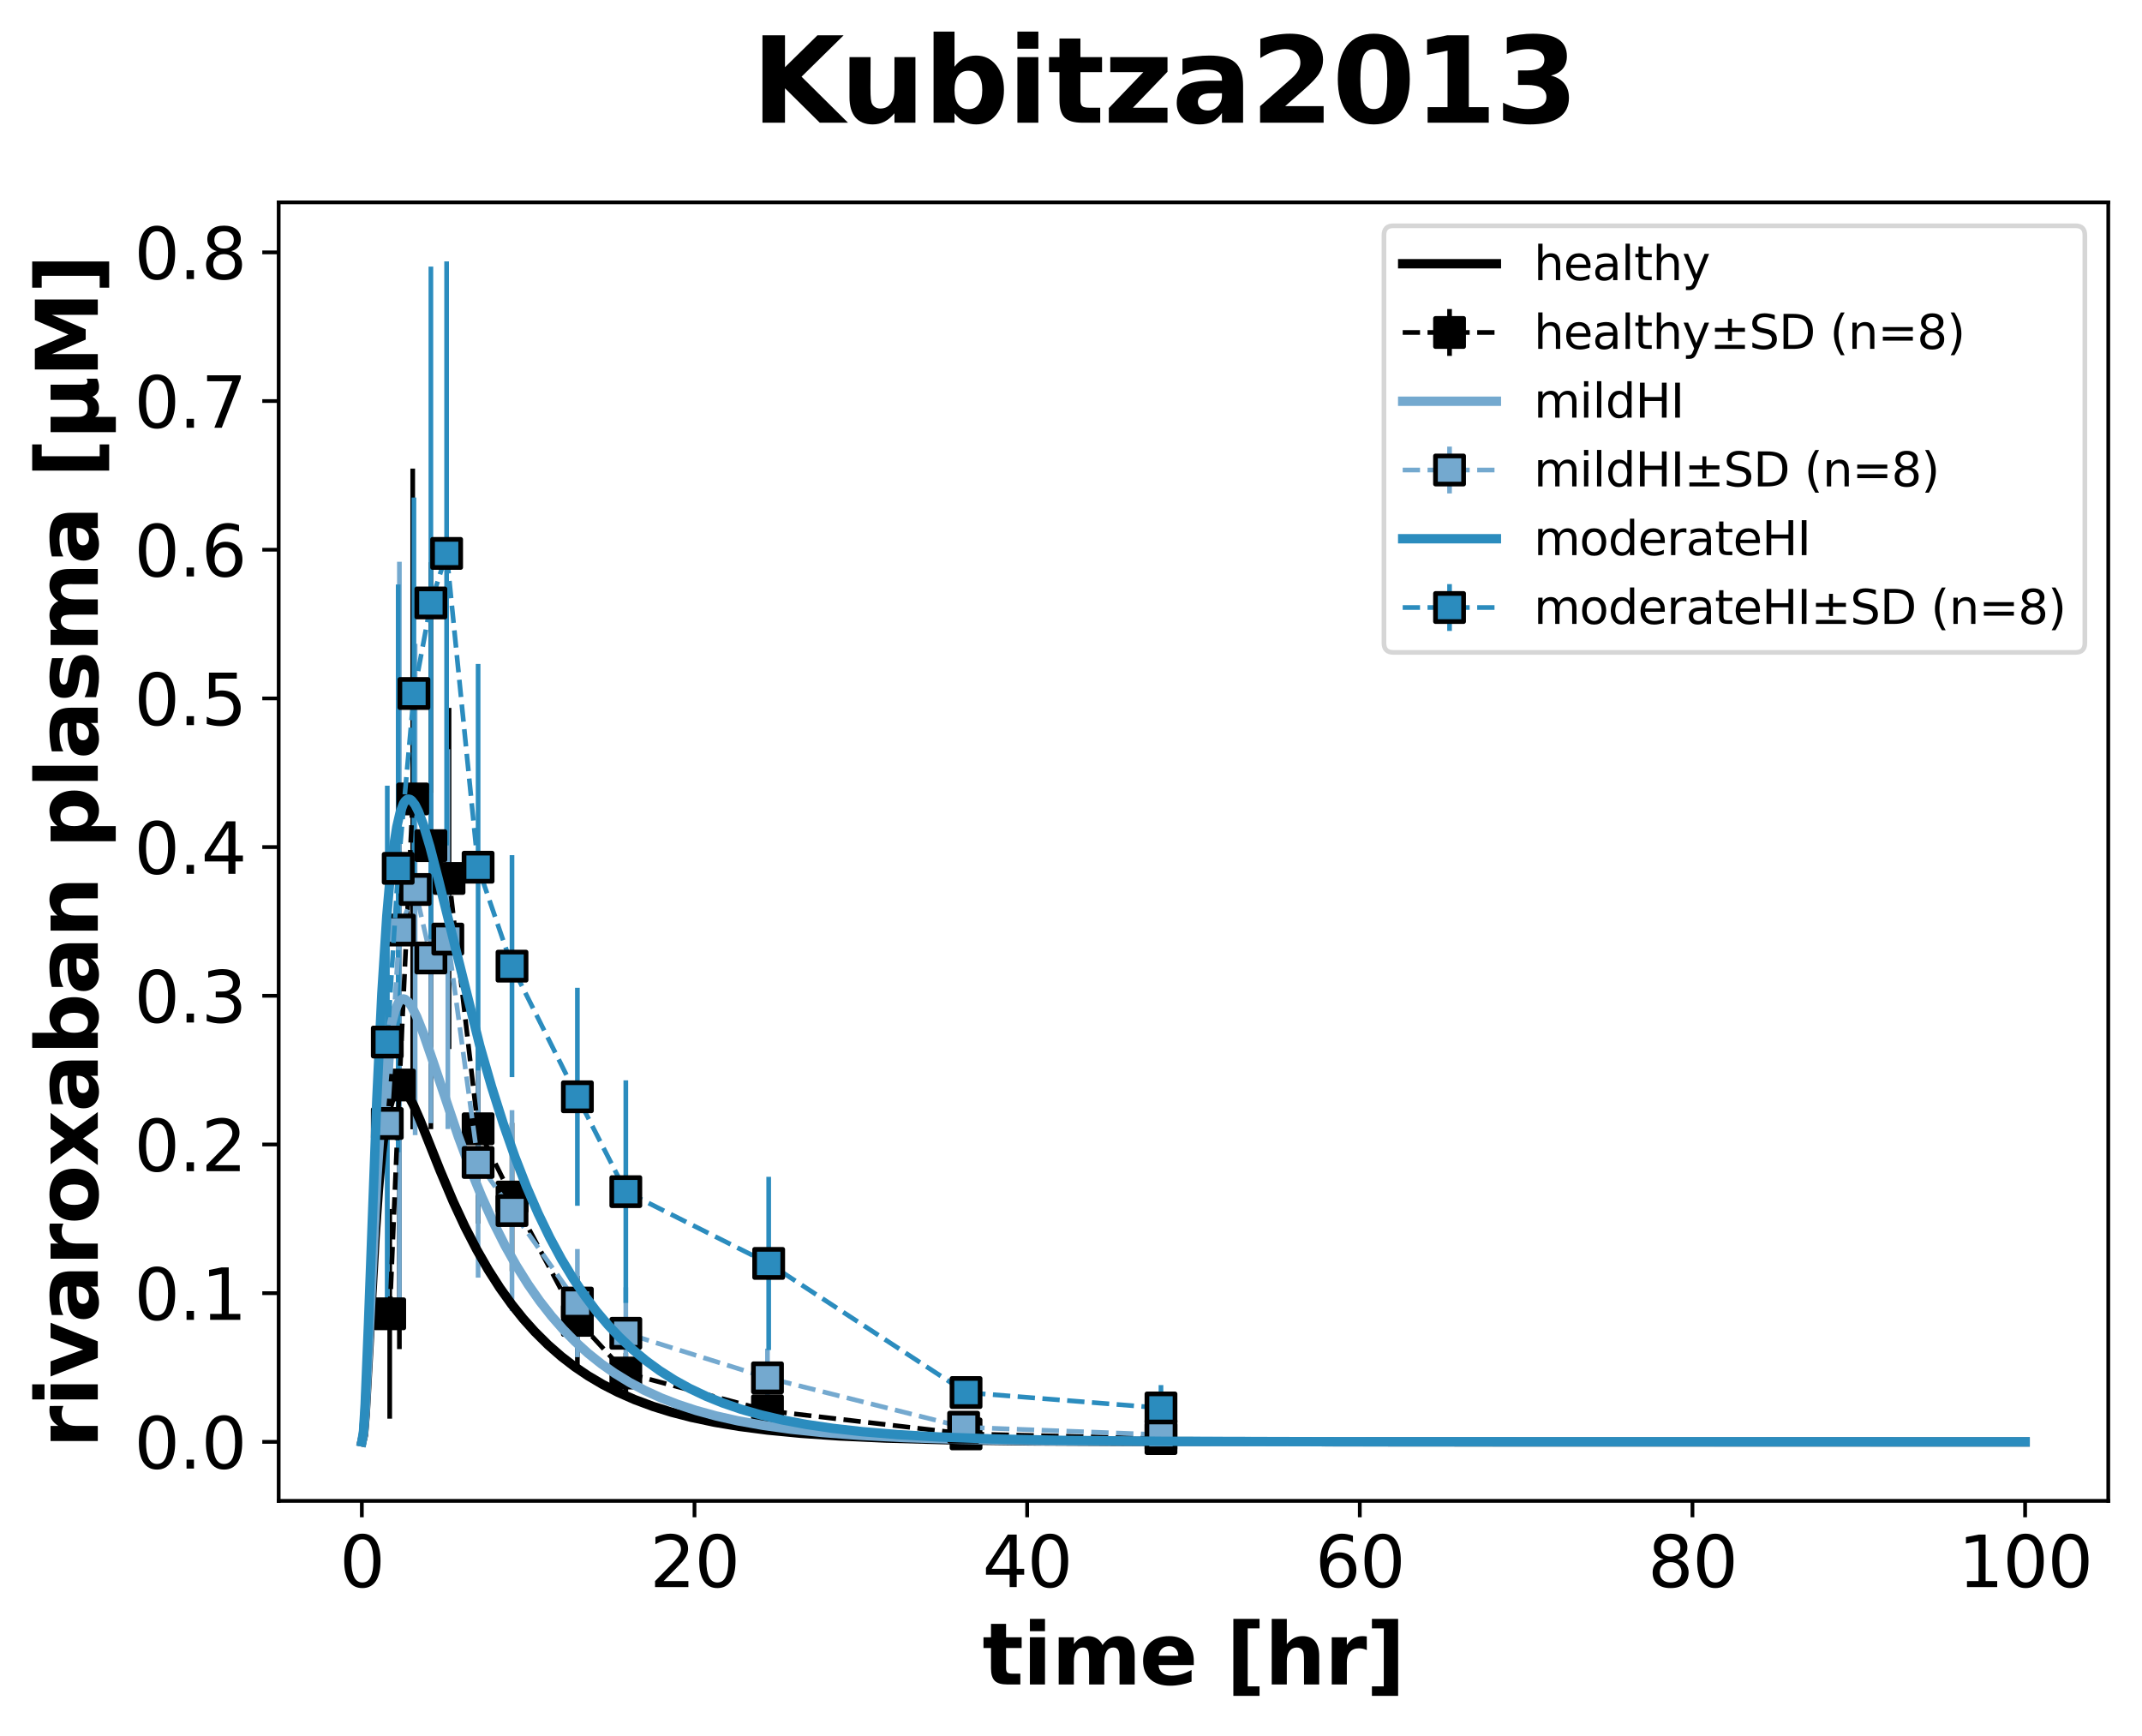 <?xml version="1.0" encoding="utf-8" standalone="no"?>
<!DOCTYPE svg PUBLIC "-//W3C//DTD SVG 1.1//EN"
  "http://www.w3.org/Graphics/SVG/1.1/DTD/svg11.dtd">
<svg xmlns:xlink="http://www.w3.org/1999/xlink" width="457.295pt" height="370.538pt" viewBox="0 0 457.295 370.538" xmlns="http://www.w3.org/2000/svg" version="1.1">
 <defs>
  <style type="text/css">*{stroke-linejoin: round; stroke-linecap: butt}</style>
 </defs>
 <g id="figure_1">
  <g id="patch_1">
   <path d="M 0 370.538 
L 457.295 370.538 
L 457.295 0 
L 0 0 
z
" style="fill: #ffffff"/>
  </g>
  <g id="axes_1">
   <g id="patch_2">
    <path d="M 59.495 320.4 
L 450.095 320.4 
L 450.095 43.2 
L 59.495 43.2 
z
" style="fill: #ffffff"/>
   </g>
   <g id="matplotlib.axis_1">
    <g id="xtick_1">
     <g id="line2d_1">
      <defs>
       <path id="mbc9e85d1c6" d="M 0 0 
L 0 3.5 
" style="stroke: #000000; stroke-width: 0.8"/>
      </defs>
      <g>
       <use xlink:href="#mbc9e85d1c6" x="77.25" y="320.4" style="stroke: #000000; stroke-width: 0.8"/>
      </g>
     </g>
     <g id="text_1">
      <!-- 0 -->
      <g transform="translate(72.478 338.798) scale(0.15 -0.15)">
       <defs>
        <path id="DejaVuSans-30" d="M 2034 4250 
Q 1547 4250 1301 3770 
Q 1056 3291 1056 2328 
Q 1056 1369 1301 889 
Q 1547 409 2034 409 
Q 2525 409 2770 889 
Q 3016 1369 3016 2328 
Q 3016 3291 2770 3770 
Q 2525 4250 2034 4250 
z
M 2034 4750 
Q 2819 4750 3233 4129 
Q 3647 3509 3647 2328 
Q 3647 1150 3233 529 
Q 2819 -91 2034 -91 
Q 1250 -91 836 529 
Q 422 1150 422 2328 
Q 422 3509 836 4129 
Q 1250 4750 2034 4750 
z
" transform="scale(0.016)"/>
       </defs>
       <use xlink:href="#DejaVuSans-30"/>
      </g>
     </g>
    </g>
    <g id="xtick_2">
     <g id="line2d_2">
      <g>
       <use xlink:href="#mbc9e85d1c6" x="148.268" y="320.4" style="stroke: #000000; stroke-width: 0.8"/>
      </g>
     </g>
     <g id="text_2">
      <!-- 20 -->
      <g transform="translate(138.724 338.798) scale(0.15 -0.15)">
       <defs>
        <path id="DejaVuSans-32" d="M 1228 531 
L 3431 531 
L 3431 0 
L 469 0 
L 469 531 
Q 828 903 1448 1529 
Q 2069 2156 2228 2338 
Q 2531 2678 2651 2914 
Q 2772 3150 2772 3378 
Q 2772 3750 2511 3984 
Q 2250 4219 1831 4219 
Q 1534 4219 1204 4116 
Q 875 4013 500 3803 
L 500 4441 
Q 881 4594 1212 4672 
Q 1544 4750 1819 4750 
Q 2544 4750 2975 4387 
Q 3406 4025 3406 3419 
Q 3406 3131 3298 2873 
Q 3191 2616 2906 2266 
Q 2828 2175 2409 1742 
Q 1991 1309 1228 531 
z
" transform="scale(0.016)"/>
       </defs>
       <use xlink:href="#DejaVuSans-32"/>
       <use xlink:href="#DejaVuSans-30" x="63.623"/>
      </g>
     </g>
    </g>
    <g id="xtick_3">
     <g id="line2d_3">
      <g>
       <use xlink:href="#mbc9e85d1c6" x="219.286" y="320.4" style="stroke: #000000; stroke-width: 0.8"/>
      </g>
     </g>
     <g id="text_3">
      <!-- 40 -->
      <g transform="translate(209.742 338.798) scale(0.15 -0.15)">
       <defs>
        <path id="DejaVuSans-34" d="M 2419 4116 
L 825 1625 
L 2419 1625 
L 2419 4116 
z
M 2253 4666 
L 3047 4666 
L 3047 1625 
L 3713 1625 
L 3713 1100 
L 3047 1100 
L 3047 0 
L 2419 0 
L 2419 1100 
L 313 1100 
L 313 1709 
L 2253 4666 
z
" transform="scale(0.016)"/>
       </defs>
       <use xlink:href="#DejaVuSans-34"/>
       <use xlink:href="#DejaVuSans-30" x="63.623"/>
      </g>
     </g>
    </g>
    <g id="xtick_4">
     <g id="line2d_4">
      <g>
       <use xlink:href="#mbc9e85d1c6" x="290.304" y="320.4" style="stroke: #000000; stroke-width: 0.8"/>
      </g>
     </g>
     <g id="text_4">
      <!-- 60 -->
      <g transform="translate(280.76 338.798) scale(0.15 -0.15)">
       <defs>
        <path id="DejaVuSans-36" d="M 2113 2584 
Q 1688 2584 1439 2293 
Q 1191 2003 1191 1497 
Q 1191 994 1439 701 
Q 1688 409 2113 409 
Q 2538 409 2786 701 
Q 3034 994 3034 1497 
Q 3034 2003 2786 2293 
Q 2538 2584 2113 2584 
z
M 3366 4563 
L 3366 3988 
Q 3128 4100 2886 4159 
Q 2644 4219 2406 4219 
Q 1781 4219 1451 3797 
Q 1122 3375 1075 2522 
Q 1259 2794 1537 2939 
Q 1816 3084 2150 3084 
Q 2853 3084 3261 2657 
Q 3669 2231 3669 1497 
Q 3669 778 3244 343 
Q 2819 -91 2113 -91 
Q 1303 -91 875 529 
Q 447 1150 447 2328 
Q 447 3434 972 4092 
Q 1497 4750 2381 4750 
Q 2619 4750 2861 4703 
Q 3103 4656 3366 4563 
z
" transform="scale(0.016)"/>
       </defs>
       <use xlink:href="#DejaVuSans-36"/>
       <use xlink:href="#DejaVuSans-30" x="63.623"/>
      </g>
     </g>
    </g>
    <g id="xtick_5">
     <g id="line2d_5">
      <g>
       <use xlink:href="#mbc9e85d1c6" x="361.322" y="320.4" style="stroke: #000000; stroke-width: 0.8"/>
      </g>
     </g>
     <g id="text_5">
      <!-- 80 -->
      <g transform="translate(351.779 338.798) scale(0.15 -0.15)">
       <defs>
        <path id="DejaVuSans-38" d="M 2034 2216 
Q 1584 2216 1326 1975 
Q 1069 1734 1069 1313 
Q 1069 891 1326 650 
Q 1584 409 2034 409 
Q 2484 409 2743 651 
Q 3003 894 3003 1313 
Q 3003 1734 2745 1975 
Q 2488 2216 2034 2216 
z
M 1403 2484 
Q 997 2584 770 2862 
Q 544 3141 544 3541 
Q 544 4100 942 4425 
Q 1341 4750 2034 4750 
Q 2731 4750 3128 4425 
Q 3525 4100 3525 3541 
Q 3525 3141 3298 2862 
Q 3072 2584 2669 2484 
Q 3125 2378 3379 2068 
Q 3634 1759 3634 1313 
Q 3634 634 3220 271 
Q 2806 -91 2034 -91 
Q 1263 -91 848 271 
Q 434 634 434 1313 
Q 434 1759 690 2068 
Q 947 2378 1403 2484 
z
M 1172 3481 
Q 1172 3119 1398 2916 
Q 1625 2713 2034 2713 
Q 2441 2713 2670 2916 
Q 2900 3119 2900 3481 
Q 2900 3844 2670 4047 
Q 2441 4250 2034 4250 
Q 1625 4250 1398 4047 
Q 1172 3844 1172 3481 
z
" transform="scale(0.016)"/>
       </defs>
       <use xlink:href="#DejaVuSans-38"/>
       <use xlink:href="#DejaVuSans-30" x="63.623"/>
      </g>
     </g>
    </g>
    <g id="xtick_6">
     <g id="line2d_6">
      <g>
       <use xlink:href="#mbc9e85d1c6" x="432.34" y="320.4" style="stroke: #000000; stroke-width: 0.8"/>
      </g>
     </g>
     <g id="text_6">
      <!-- 100 -->
      <g transform="translate(418.025 338.798) scale(0.15 -0.15)">
       <defs>
        <path id="DejaVuSans-31" d="M 794 531 
L 1825 531 
L 1825 4091 
L 703 3866 
L 703 4441 
L 1819 4666 
L 2450 4666 
L 2450 531 
L 3481 531 
L 3481 0 
L 794 0 
L 794 531 
z
" transform="scale(0.016)"/>
       </defs>
       <use xlink:href="#DejaVuSans-31"/>
       <use xlink:href="#DejaVuSans-30" x="63.623"/>
       <use xlink:href="#DejaVuSans-30" x="127.246"/>
      </g>
     </g>
    </g>
    <g id="text_7">
     <!-- time [hr] -->
     <g transform="translate(209.72 359.594) scale(0.18 -0.18)">
      <defs>
       <path id="DejaVuSans-Bold-74" d="M 1759 4494 
L 1759 3500 
L 2913 3500 
L 2913 2700 
L 1759 2700 
L 1759 1216 
Q 1759 972 1856 886 
Q 1953 800 2241 800 
L 2816 800 
L 2816 0 
L 1856 0 
Q 1194 0 917 276 
Q 641 553 641 1216 
L 641 2700 
L 84 2700 
L 84 3500 
L 641 3500 
L 641 4494 
L 1759 4494 
z
" transform="scale(0.016)"/>
       <path id="DejaVuSans-Bold-69" d="M 538 3500 
L 1656 3500 
L 1656 0 
L 538 0 
L 538 3500 
z
M 538 4863 
L 1656 4863 
L 1656 3950 
L 538 3950 
L 538 4863 
z
" transform="scale(0.016)"/>
       <path id="DejaVuSans-Bold-6d" d="M 3781 2919 
Q 3994 3244 4286 3414 
Q 4578 3584 4928 3584 
Q 5531 3584 5847 3212 
Q 6163 2841 6163 2131 
L 6163 0 
L 5038 0 
L 5038 1825 
Q 5041 1866 5042 1909 
Q 5044 1953 5044 2034 
Q 5044 2406 4934 2573 
Q 4825 2741 4581 2741 
Q 4263 2741 4089 2478 
Q 3916 2216 3909 1719 
L 3909 0 
L 2784 0 
L 2784 1825 
Q 2784 2406 2684 2573 
Q 2584 2741 2328 2741 
Q 2006 2741 1831 2477 
Q 1656 2213 1656 1722 
L 1656 0 
L 531 0 
L 531 3500 
L 1656 3500 
L 1656 2988 
Q 1863 3284 2130 3434 
Q 2397 3584 2719 3584 
Q 3081 3584 3359 3409 
Q 3638 3234 3781 2919 
z
" transform="scale(0.016)"/>
       <path id="DejaVuSans-Bold-65" d="M 4031 1759 
L 4031 1441 
L 1416 1441 
Q 1456 1047 1700 850 
Q 1944 653 2381 653 
Q 2734 653 3104 758 
Q 3475 863 3866 1075 
L 3866 213 
Q 3469 63 3072 -14 
Q 2675 -91 2278 -91 
Q 1328 -91 801 392 
Q 275 875 275 1747 
Q 275 2603 792 3093 
Q 1309 3584 2216 3584 
Q 3041 3584 3536 3087 
Q 4031 2591 4031 1759 
z
M 2881 2131 
Q 2881 2450 2695 2645 
Q 2509 2841 2209 2841 
Q 1884 2841 1681 2658 
Q 1478 2475 1428 2131 
L 2881 2131 
z
" transform="scale(0.016)"/>
       <path id="DejaVuSans-Bold-20" transform="scale(0.016)"/>
       <path id="DejaVuSans-Bold-5b" d="M 550 4863 
L 2491 4863 
L 2491 4159 
L 1613 4159 
L 1613 -141 
L 2491 -141 
L 2491 -844 
L 550 -844 
L 550 4863 
z
" transform="scale(0.016)"/>
       <path id="DejaVuSans-Bold-68" d="M 4056 2131 
L 4056 0 
L 2931 0 
L 2931 347 
L 2931 1625 
Q 2931 2084 2911 2256 
Q 2891 2428 2841 2509 
Q 2775 2619 2662 2680 
Q 2550 2741 2406 2741 
Q 2056 2741 1856 2470 
Q 1656 2200 1656 1722 
L 1656 0 
L 538 0 
L 538 4863 
L 1656 4863 
L 1656 2988 
Q 1909 3294 2193 3439 
Q 2478 3584 2822 3584 
Q 3428 3584 3742 3212 
Q 4056 2841 4056 2131 
z
" transform="scale(0.016)"/>
       <path id="DejaVuSans-Bold-72" d="M 3138 2547 
Q 2991 2616 2845 2648 
Q 2700 2681 2553 2681 
Q 2122 2681 1889 2404 
Q 1656 2128 1656 1613 
L 1656 0 
L 538 0 
L 538 3500 
L 1656 3500 
L 1656 2925 
Q 1872 3269 2151 3426 
Q 2431 3584 2822 3584 
Q 2878 3584 2943 3579 
Q 3009 3575 3134 3559 
L 3138 2547 
z
" transform="scale(0.016)"/>
       <path id="DejaVuSans-Bold-5d" d="M 2375 -844 
L 434 -844 
L 434 -141 
L 1313 -141 
L 1313 4159 
L 434 4159 
L 434 4863 
L 2375 4863 
L 2375 -844 
z
" transform="scale(0.016)"/>
      </defs>
      <use xlink:href="#DejaVuSans-Bold-74"/>
      <use xlink:href="#DejaVuSans-Bold-69" x="47.803"/>
      <use xlink:href="#DejaVuSans-Bold-6d" x="82.08"/>
      <use xlink:href="#DejaVuSans-Bold-65" x="186.279"/>
      <use xlink:href="#DejaVuSans-Bold-20" x="254.102"/>
      <use xlink:href="#DejaVuSans-Bold-5b" x="288.916"/>
      <use xlink:href="#DejaVuSans-Bold-68" x="334.619"/>
      <use xlink:href="#DejaVuSans-Bold-72" x="405.811"/>
      <use xlink:href="#DejaVuSans-Bold-5d" x="455.127"/>
     </g>
    </g>
   </g>
   <g id="matplotlib.axis_2">
    <g id="ytick_1">
     <g id="line2d_7">
      <defs>
       <path id="m511324df3a" d="M 0 0 
L -3.5 0 
" style="stroke: #000000; stroke-width: 0.8"/>
      </defs>
      <g>
       <use xlink:href="#m511324df3a" x="59.495" y="307.8" style="stroke: #000000; stroke-width: 0.8"/>
      </g>
     </g>
     <g id="text_8">
      <!-- 0.0 -->
      <g transform="translate(28.64 313.499) scale(0.15 -0.15)">
       <defs>
        <path id="DejaVuSans-2e" d="M 684 794 
L 1344 794 
L 1344 0 
L 684 0 
L 684 794 
z
" transform="scale(0.016)"/>
       </defs>
       <use xlink:href="#DejaVuSans-30"/>
       <use xlink:href="#DejaVuSans-2e" x="63.623"/>
       <use xlink:href="#DejaVuSans-30" x="95.41"/>
      </g>
     </g>
    </g>
    <g id="ytick_2">
     <g id="line2d_8">
      <g>
       <use xlink:href="#m511324df3a" x="59.495" y="276.059" style="stroke: #000000; stroke-width: 0.8"/>
      </g>
     </g>
     <g id="text_9">
      <!-- 0.1 -->
      <g transform="translate(28.64 281.758) scale(0.15 -0.15)">
       <use xlink:href="#DejaVuSans-30"/>
       <use xlink:href="#DejaVuSans-2e" x="63.623"/>
       <use xlink:href="#DejaVuSans-31" x="95.41"/>
      </g>
     </g>
    </g>
    <g id="ytick_3">
     <g id="line2d_9">
      <g>
       <use xlink:href="#m511324df3a" x="59.495" y="244.318" style="stroke: #000000; stroke-width: 0.8"/>
      </g>
     </g>
     <g id="text_10">
      <!-- 0.2 -->
      <g transform="translate(28.64 250.017) scale(0.15 -0.15)">
       <use xlink:href="#DejaVuSans-30"/>
       <use xlink:href="#DejaVuSans-2e" x="63.623"/>
       <use xlink:href="#DejaVuSans-32" x="95.41"/>
      </g>
     </g>
    </g>
    <g id="ytick_4">
     <g id="line2d_10">
      <g>
       <use xlink:href="#m511324df3a" x="59.495" y="212.577" style="stroke: #000000; stroke-width: 0.8"/>
      </g>
     </g>
     <g id="text_11">
      <!-- 0.3 -->
      <g transform="translate(28.64 218.276) scale(0.15 -0.15)">
       <defs>
        <path id="DejaVuSans-33" d="M 2597 2516 
Q 3050 2419 3304 2112 
Q 3559 1806 3559 1356 
Q 3559 666 3084 287 
Q 2609 -91 1734 -91 
Q 1441 -91 1130 -33 
Q 819 25 488 141 
L 488 750 
Q 750 597 1062 519 
Q 1375 441 1716 441 
Q 2309 441 2620 675 
Q 2931 909 2931 1356 
Q 2931 1769 2642 2001 
Q 2353 2234 1838 2234 
L 1294 2234 
L 1294 2753 
L 1863 2753 
Q 2328 2753 2575 2939 
Q 2822 3125 2822 3475 
Q 2822 3834 2567 4026 
Q 2313 4219 1838 4219 
Q 1578 4219 1281 4162 
Q 984 4106 628 3988 
L 628 4550 
Q 988 4650 1302 4700 
Q 1616 4750 1894 4750 
Q 2613 4750 3031 4423 
Q 3450 4097 3450 3541 
Q 3450 3153 3228 2886 
Q 3006 2619 2597 2516 
z
" transform="scale(0.016)"/>
       </defs>
       <use xlink:href="#DejaVuSans-30"/>
       <use xlink:href="#DejaVuSans-2e" x="63.623"/>
       <use xlink:href="#DejaVuSans-33" x="95.41"/>
      </g>
     </g>
    </g>
    <g id="ytick_5">
     <g id="line2d_11">
      <g>
       <use xlink:href="#m511324df3a" x="59.495" y="180.836" style="stroke: #000000; stroke-width: 0.8"/>
      </g>
     </g>
     <g id="text_12">
      <!-- 0.4 -->
      <g transform="translate(28.64 186.535) scale(0.15 -0.15)">
       <use xlink:href="#DejaVuSans-30"/>
       <use xlink:href="#DejaVuSans-2e" x="63.623"/>
       <use xlink:href="#DejaVuSans-34" x="95.41"/>
      </g>
     </g>
    </g>
    <g id="ytick_6">
     <g id="line2d_12">
      <g>
       <use xlink:href="#m511324df3a" x="59.495" y="149.095" style="stroke: #000000; stroke-width: 0.8"/>
      </g>
     </g>
     <g id="text_13">
      <!-- 0.5 -->
      <g transform="translate(28.64 154.794) scale(0.15 -0.15)">
       <defs>
        <path id="DejaVuSans-35" d="M 691 4666 
L 3169 4666 
L 3169 4134 
L 1269 4134 
L 1269 2991 
Q 1406 3038 1543 3061 
Q 1681 3084 1819 3084 
Q 2600 3084 3056 2656 
Q 3513 2228 3513 1497 
Q 3513 744 3044 326 
Q 2575 -91 1722 -91 
Q 1428 -91 1123 -41 
Q 819 9 494 109 
L 494 744 
Q 775 591 1075 516 
Q 1375 441 1709 441 
Q 2250 441 2565 725 
Q 2881 1009 2881 1497 
Q 2881 1984 2565 2268 
Q 2250 2553 1709 2553 
Q 1456 2553 1204 2497 
Q 953 2441 691 2322 
L 691 4666 
z
" transform="scale(0.016)"/>
       </defs>
       <use xlink:href="#DejaVuSans-30"/>
       <use xlink:href="#DejaVuSans-2e" x="63.623"/>
       <use xlink:href="#DejaVuSans-35" x="95.41"/>
      </g>
     </g>
    </g>
    <g id="ytick_7">
     <g id="line2d_13">
      <g>
       <use xlink:href="#m511324df3a" x="59.495" y="117.354" style="stroke: #000000; stroke-width: 0.8"/>
      </g>
     </g>
     <g id="text_14">
      <!-- 0.6 -->
      <g transform="translate(28.64 123.053) scale(0.15 -0.15)">
       <use xlink:href="#DejaVuSans-30"/>
       <use xlink:href="#DejaVuSans-2e" x="63.623"/>
       <use xlink:href="#DejaVuSans-36" x="95.41"/>
      </g>
     </g>
    </g>
    <g id="ytick_8">
     <g id="line2d_14">
      <g>
       <use xlink:href="#m511324df3a" x="59.495" y="85.613" style="stroke: #000000; stroke-width: 0.8"/>
      </g>
     </g>
     <g id="text_15">
      <!-- 0.7 -->
      <g transform="translate(28.64 91.312) scale(0.15 -0.15)">
       <defs>
        <path id="DejaVuSans-37" d="M 525 4666 
L 3525 4666 
L 3525 4397 
L 1831 0 
L 1172 0 
L 2766 4134 
L 525 4134 
L 525 4666 
z
" transform="scale(0.016)"/>
       </defs>
       <use xlink:href="#DejaVuSans-30"/>
       <use xlink:href="#DejaVuSans-2e" x="63.623"/>
       <use xlink:href="#DejaVuSans-37" x="95.41"/>
      </g>
     </g>
    </g>
    <g id="ytick_9">
     <g id="line2d_15">
      <g>
       <use xlink:href="#m511324df3a" x="59.495" y="53.872" style="stroke: #000000; stroke-width: 0.8"/>
      </g>
     </g>
     <g id="text_16">
      <!-- 0.8 -->
      <g transform="translate(28.64 59.571) scale(0.15 -0.15)">
       <use xlink:href="#DejaVuSans-30"/>
       <use xlink:href="#DejaVuSans-2e" x="63.623"/>
       <use xlink:href="#DejaVuSans-38" x="95.41"/>
      </g>
     </g>
    </g>
    <g id="text_17">
     <!-- rivaroxaban plasma [µM] -->
     <g transform="translate(20.877 309.167) rotate(-90) scale(0.18 -0.18)">
      <defs>
       <path id="DejaVuSans-Bold-76" d="M 97 3500 
L 1216 3500 
L 2088 1081 
L 2956 3500 
L 4078 3500 
L 2700 0 
L 1472 0 
L 97 3500 
z
" transform="scale(0.016)"/>
       <path id="DejaVuSans-Bold-61" d="M 2106 1575 
Q 1756 1575 1579 1456 
Q 1403 1338 1403 1106 
Q 1403 894 1545 773 
Q 1688 653 1941 653 
Q 2256 653 2472 879 
Q 2688 1106 2688 1447 
L 2688 1575 
L 2106 1575 
z
M 3816 1997 
L 3816 0 
L 2688 0 
L 2688 519 
Q 2463 200 2181 54 
Q 1900 -91 1497 -91 
Q 953 -91 614 226 
Q 275 544 275 1050 
Q 275 1666 698 1953 
Q 1122 2241 2028 2241 
L 2688 2241 
L 2688 2328 
Q 2688 2594 2478 2717 
Q 2269 2841 1825 2841 
Q 1466 2841 1156 2769 
Q 847 2697 581 2553 
L 581 3406 
Q 941 3494 1303 3539 
Q 1666 3584 2028 3584 
Q 2975 3584 3395 3211 
Q 3816 2838 3816 1997 
z
" transform="scale(0.016)"/>
       <path id="DejaVuSans-Bold-6f" d="M 2203 2784 
Q 1831 2784 1636 2517 
Q 1441 2250 1441 1747 
Q 1441 1244 1636 976 
Q 1831 709 2203 709 
Q 2569 709 2762 976 
Q 2956 1244 2956 1747 
Q 2956 2250 2762 2517 
Q 2569 2784 2203 2784 
z
M 2203 3584 
Q 3106 3584 3614 3096 
Q 4122 2609 4122 1747 
Q 4122 884 3614 396 
Q 3106 -91 2203 -91 
Q 1297 -91 786 396 
Q 275 884 275 1747 
Q 275 2609 786 3096 
Q 1297 3584 2203 3584 
z
" transform="scale(0.016)"/>
       <path id="DejaVuSans-Bold-78" d="M 1422 1791 
L 159 3500 
L 1344 3500 
L 2059 2463 
L 2784 3500 
L 3969 3500 
L 2706 1797 
L 4031 0 
L 2847 0 
L 2059 1106 
L 1281 0 
L 97 0 
L 1422 1791 
z
" transform="scale(0.016)"/>
       <path id="DejaVuSans-Bold-62" d="M 2400 722 
Q 2759 722 2948 984 
Q 3138 1247 3138 1747 
Q 3138 2247 2948 2509 
Q 2759 2772 2400 2772 
Q 2041 2772 1848 2508 
Q 1656 2244 1656 1747 
Q 1656 1250 1848 986 
Q 2041 722 2400 722 
z
M 1656 2988 
Q 1888 3294 2169 3439 
Q 2450 3584 2816 3584 
Q 3463 3584 3878 3070 
Q 4294 2556 4294 1747 
Q 4294 938 3878 423 
Q 3463 -91 2816 -91 
Q 2450 -91 2169 54 
Q 1888 200 1656 506 
L 1656 0 
L 538 0 
L 538 4863 
L 1656 4863 
L 1656 2988 
z
" transform="scale(0.016)"/>
       <path id="DejaVuSans-Bold-6e" d="M 4056 2131 
L 4056 0 
L 2931 0 
L 2931 347 
L 2931 1631 
Q 2931 2084 2911 2256 
Q 2891 2428 2841 2509 
Q 2775 2619 2662 2680 
Q 2550 2741 2406 2741 
Q 2056 2741 1856 2470 
Q 1656 2200 1656 1722 
L 1656 0 
L 538 0 
L 538 3500 
L 1656 3500 
L 1656 2988 
Q 1909 3294 2193 3439 
Q 2478 3584 2822 3584 
Q 3428 3584 3742 3212 
Q 4056 2841 4056 2131 
z
" transform="scale(0.016)"/>
       <path id="DejaVuSans-Bold-70" d="M 1656 506 
L 1656 -1331 
L 538 -1331 
L 538 3500 
L 1656 3500 
L 1656 2988 
Q 1888 3294 2169 3439 
Q 2450 3584 2816 3584 
Q 3463 3584 3878 3070 
Q 4294 2556 4294 1747 
Q 4294 938 3878 423 
Q 3463 -91 2816 -91 
Q 2450 -91 2169 54 
Q 1888 200 1656 506 
z
M 2400 2772 
Q 2041 2772 1848 2508 
Q 1656 2244 1656 1747 
Q 1656 1250 1848 986 
Q 2041 722 2400 722 
Q 2759 722 2948 984 
Q 3138 1247 3138 1747 
Q 3138 2247 2948 2509 
Q 2759 2772 2400 2772 
z
" transform="scale(0.016)"/>
       <path id="DejaVuSans-Bold-6c" d="M 538 4863 
L 1656 4863 
L 1656 0 
L 538 0 
L 538 4863 
z
" transform="scale(0.016)"/>
       <path id="DejaVuSans-Bold-73" d="M 3272 3391 
L 3272 2541 
Q 2913 2691 2578 2766 
Q 2244 2841 1947 2841 
Q 1628 2841 1473 2761 
Q 1319 2681 1319 2516 
Q 1319 2381 1436 2309 
Q 1553 2238 1856 2203 
L 2053 2175 
Q 2913 2066 3209 1816 
Q 3506 1566 3506 1031 
Q 3506 472 3093 190 
Q 2681 -91 1863 -91 
Q 1516 -91 1145 -36 
Q 775 19 384 128 
L 384 978 
Q 719 816 1070 734 
Q 1422 653 1784 653 
Q 2113 653 2278 743 
Q 2444 834 2444 1013 
Q 2444 1163 2330 1236 
Q 2216 1309 1875 1350 
L 1678 1375 
Q 931 1469 631 1722 
Q 331 1975 331 2491 
Q 331 3047 712 3315 
Q 1094 3584 1881 3584 
Q 2191 3584 2531 3537 
Q 2872 3491 3272 3391 
z
" transform="scale(0.016)"/>
       <path id="DejaVuSans-Bold-b5" d="M 544 -1338 
L 544 3500 
L 1672 3500 
L 1672 1466 
Q 1672 1103 1828 926 
Q 1984 750 2303 750 
Q 2625 750 2781 926 
Q 2938 1103 2938 1466 
L 2938 3500 
L 4063 3500 
L 4063 1159 
Q 4063 938 4114 850 
Q 4166 763 4288 763 
Q 4344 763 4395 778 
Q 4447 794 4506 831 
L 4506 50 
Q 4341 -22 4195 -56 
Q 4050 -91 3909 -91 
Q 3631 -91 3454 26 
Q 3278 144 3169 403 
Q 3022 156 2811 32 
Q 2600 -91 2322 -91 
Q 2091 -91 1928 -17 
Q 1766 56 1672 206 
L 1672 -1338 
L 544 -1338 
z
" transform="scale(0.016)"/>
       <path id="DejaVuSans-Bold-4d" d="M 588 4666 
L 2119 4666 
L 3181 2169 
L 4250 4666 
L 5778 4666 
L 5778 0 
L 4641 0 
L 4641 3413 
L 3566 897 
L 2803 897 
L 1728 3413 
L 1728 0 
L 588 0 
L 588 4666 
z
" transform="scale(0.016)"/>
      </defs>
      <use xlink:href="#DejaVuSans-Bold-72"/>
      <use xlink:href="#DejaVuSans-Bold-69" x="49.316"/>
      <use xlink:href="#DejaVuSans-Bold-76" x="83.594"/>
      <use xlink:href="#DejaVuSans-Bold-61" x="148.779"/>
      <use xlink:href="#DejaVuSans-Bold-72" x="216.26"/>
      <use xlink:href="#DejaVuSans-Bold-6f" x="265.576"/>
      <use xlink:href="#DejaVuSans-Bold-78" x="334.277"/>
      <use xlink:href="#DejaVuSans-Bold-61" x="398.779"/>
      <use xlink:href="#DejaVuSans-Bold-62" x="466.26"/>
      <use xlink:href="#DejaVuSans-Bold-61" x="537.842"/>
      <use xlink:href="#DejaVuSans-Bold-6e" x="605.322"/>
      <use xlink:href="#DejaVuSans-Bold-20" x="676.514"/>
      <use xlink:href="#DejaVuSans-Bold-70" x="711.328"/>
      <use xlink:href="#DejaVuSans-Bold-6c" x="782.91"/>
      <use xlink:href="#DejaVuSans-Bold-61" x="817.188"/>
      <use xlink:href="#DejaVuSans-Bold-73" x="884.668"/>
      <use xlink:href="#DejaVuSans-Bold-6d" x="944.189"/>
      <use xlink:href="#DejaVuSans-Bold-61" x="1048.389"/>
      <use xlink:href="#DejaVuSans-Bold-20" x="1115.869"/>
      <use xlink:href="#DejaVuSans-Bold-5b" x="1150.684"/>
      <use xlink:href="#DejaVuSans-Bold-b5" x="1196.387"/>
      <use xlink:href="#DejaVuSans-Bold-4d" x="1269.971"/>
      <use xlink:href="#DejaVuSans-Bold-5d" x="1369.482"/>
     </g>
    </g>
   </g>
   <g id="LineCollection_1">
    <path d="M 83.2 302.846 
L 83.2 258.085 
" clip-path="url(#p1def65b3ac)" style="fill: none; stroke: #000000"/>
    <path d="M 85.268 287.999 
L 85.268 175.238 
" clip-path="url(#p1def65b3ac)" style="fill: none; stroke: #000000"/>
    <path d="M 88.112 241.07 
L 88.112 100.033 
" clip-path="url(#p1def65b3ac)" style="fill: none; stroke: #000000"/>
    <path d="M 91.989 241.04 
L 91.989 120.023 
" clip-path="url(#p1def65b3ac)" style="fill: none; stroke: #000000"/>
    <path d="M 95.866 223.935 
L 95.866 151.115 
" clip-path="url(#p1def65b3ac)" style="fill: none; stroke: #000000"/>
    <path d="M 102.07 261.195 
L 102.07 220.732 
" clip-path="url(#p1def65b3ac)" style="fill: none; stroke: #000000"/>
    <path d="M 109.308 271.357 
L 109.308 239.711 
" clip-path="url(#p1def65b3ac)" style="fill: none; stroke: #000000"/>
    <path d="M 123.266 291.35 
L 123.266 272.37 
" clip-path="url(#p1def65b3ac)" style="fill: none; stroke: #000000"/>
    <path d="M 133.605 297.355 
L 133.605 288.851 
" clip-path="url(#p1def65b3ac)" style="fill: none; stroke: #000000"/>
    <path d="M 163.848 303.422 
L 163.848 298.885 
" clip-path="url(#p1def65b3ac)" style="fill: none; stroke: #000000"/>
    <path d="M 206.24 306.836 
L 206.24 305.358 
" clip-path="url(#p1def65b3ac)" style="fill: none; stroke: #000000"/>
    <path d="M 247.857 307.528 
L 247.857 306.669 
" clip-path="url(#p1def65b3ac)" style="fill: none; stroke: #000000"/>
   </g>
   <g id="LineCollection_2">
    <path d="M 82.683 277.17 
L 82.683 202.495 
" clip-path="url(#p1def65b3ac)" style="fill: none; stroke: #74a9cf"/>
    <path d="M 85.268 277.163 
L 85.268 119.92 
" clip-path="url(#p1def65b3ac)" style="fill: none; stroke: #74a9cf"/>
    <path d="M 88.629 242.322 
L 88.629 137.438 
" clip-path="url(#p1def65b3ac)" style="fill: none; stroke: #74a9cf"/>
    <path d="M 91.989 239.763 
L 91.989 169.248 
" clip-path="url(#p1def65b3ac)" style="fill: none; stroke: #74a9cf"/>
    <path d="M 95.608 241.017 
L 95.608 159.928 
" clip-path="url(#p1def65b3ac)" style="fill: none; stroke: #74a9cf"/>
    <path d="M 102.07 272.74 
L 102.07 223.572 
" clip-path="url(#p1def65b3ac)" style="fill: none; stroke: #74a9cf"/>
    <path d="M 109.308 279.859 
L 109.308 236.994 
" clip-path="url(#p1def65b3ac)" style="fill: none; stroke: #74a9cf"/>
    <path d="M 123.266 289.713 
L 123.266 266.638 
" clip-path="url(#p1def65b3ac)" style="fill: none; stroke: #74a9cf"/>
    <path d="M 133.605 294.433 
L 133.605 274.817 
" clip-path="url(#p1def65b3ac)" style="fill: none; stroke: #74a9cf"/>
    <path d="M 163.848 300.352 
L 163.848 287.906 
" clip-path="url(#p1def65b3ac)" style="fill: none; stroke: #74a9cf"/>
    <path d="M 205.723 306.391 
L 205.723 302.957 
" clip-path="url(#p1def65b3ac)" style="fill: none; stroke: #74a9cf"/>
    <path d="M 247.857 307.338 
L 247.857 305.208 
" clip-path="url(#p1def65b3ac)" style="fill: none; stroke: #74a9cf"/>
   </g>
   <g id="LineCollection_3">
    <path d="M 82.683 277.17 
L 82.683 167.725 
" clip-path="url(#p1def65b3ac)" style="fill: none; stroke: #2b8cbe"/>
    <path d="M 85.01 245.973 
L 85.01 124.772 
" clip-path="url(#p1def65b3ac)" style="fill: none; stroke: #2b8cbe"/>
    <path d="M 88.37 189.88 
L 88.37 106.209 
" clip-path="url(#p1def65b3ac)" style="fill: none; stroke: #2b8cbe"/>
    <path d="M 91.989 200.513 
L 91.989 56.906 
" clip-path="url(#p1def65b3ac)" style="fill: none; stroke: #2b8cbe"/>
    <path d="M 95.349 180.479 
L 95.349 55.8 
" clip-path="url(#p1def65b3ac)" style="fill: none; stroke: #2b8cbe"/>
    <path d="M 102.07 228.515 
L 102.07 141.738 
" clip-path="url(#p1def65b3ac)" style="fill: none; stroke: #2b8cbe"/>
    <path d="M 109.308 229.946 
L 109.308 182.554 
" clip-path="url(#p1def65b3ac)" style="fill: none; stroke: #2b8cbe"/>
    <path d="M 123.266 257.402 
L 123.266 210.872 
" clip-path="url(#p1def65b3ac)" style="fill: none; stroke: #2b8cbe"/>
    <path d="M 133.605 278.14 
L 133.605 230.629 
" clip-path="url(#p1def65b3ac)" style="fill: none; stroke: #2b8cbe"/>
    <path d="M 164.107 288.194 
L 164.107 251.221 
" clip-path="url(#p1def65b3ac)" style="fill: none; stroke: #2b8cbe"/>
    <path d="M 206.24 300.457 
L 206.24 294.081 
" clip-path="url(#p1def65b3ac)" style="fill: none; stroke: #2b8cbe"/>
    <path d="M 247.857 305.437 
L 247.857 295.685 
" clip-path="url(#p1def65b3ac)" style="fill: none; stroke: #2b8cbe"/>
   </g>
   <g id="line2d_16">
    <path d="M 77.25 307.8 
L 77.605 306.323 
L 77.96 302.105 
L 79.025 282.839 
L 80.09 263.904 
L 80.8 253.855 
L 81.511 246.088 
L 82.221 240.394 
L 82.931 236.452 
L 83.641 233.933 
L 84.351 232.541 
L 84.706 232.186 
L 85.062 232.022 
L 85.417 232.025 
L 85.772 232.172 
L 86.482 232.826 
L 87.192 233.854 
L 88.257 235.882 
L 89.678 239.13 
L 93.939 249.836 
L 96.78 256.561 
L 99.265 261.905 
L 101.751 266.728 
L 104.236 271.058 
L 106.722 274.938 
L 109.208 278.41 
L 111.693 281.516 
L 114.179 284.294 
L 117.02 287.112 
L 119.86 289.592 
L 122.701 291.774 
L 125.542 293.695 
L 128.738 295.583 
L 131.934 297.217 
L 135.484 298.779 
L 139.39 300.231 
L 143.296 301.45 
L 147.558 302.557 
L 152.529 303.607 
L 157.855 304.5 
L 163.892 305.284 
L 170.994 305.971 
L 179.161 306.533 
L 189.103 306.99 
L 201.886 307.344 
L 219.641 307.595 
L 247.693 307.742 
L 311.61 307.797 
L 432.34 307.8 
L 432.34 307.8 
" clip-path="url(#p1def65b3ac)" style="fill: none; stroke: #000000; stroke-width: 2; stroke-linecap: square"/>
   </g>
   <g id="line2d_17">
    <path d="M 83.2 280.465 
L 85.268 231.619 
L 88.112 170.551 
L 91.989 180.531 
L 95.866 187.525 
L 102.07 240.963 
L 109.308 255.534 
L 123.266 281.86 
L 133.605 293.103 
L 163.848 301.153 
L 206.24 306.097 
L 247.857 307.099 
" clip-path="url(#p1def65b3ac)" style="fill: none; stroke-dasharray: 3.7,1.6; stroke-dashoffset: 0; stroke: #000000"/>
    <defs>
     <path id="me7056a4424" d="M -3 3 
L 3 3 
L 3 -3 
L -3 -3 
z
" style="stroke: #000000; stroke-linejoin: miter"/>
    </defs>
    <g clip-path="url(#p1def65b3ac)">
     <use xlink:href="#me7056a4424" x="83.2" y="280.465" style="stroke: #000000; stroke-linejoin: miter"/>
     <use xlink:href="#me7056a4424" x="85.268" y="231.619" style="stroke: #000000; stroke-linejoin: miter"/>
     <use xlink:href="#me7056a4424" x="88.112" y="170.551" style="stroke: #000000; stroke-linejoin: miter"/>
     <use xlink:href="#me7056a4424" x="91.989" y="180.531" style="stroke: #000000; stroke-linejoin: miter"/>
     <use xlink:href="#me7056a4424" x="95.866" y="187.525" style="stroke: #000000; stroke-linejoin: miter"/>
     <use xlink:href="#me7056a4424" x="102.07" y="240.963" style="stroke: #000000; stroke-linejoin: miter"/>
     <use xlink:href="#me7056a4424" x="109.308" y="255.534" style="stroke: #000000; stroke-linejoin: miter"/>
     <use xlink:href="#me7056a4424" x="123.266" y="281.86" style="stroke: #000000; stroke-linejoin: miter"/>
     <use xlink:href="#me7056a4424" x="133.605" y="293.103" style="stroke: #000000; stroke-linejoin: miter"/>
     <use xlink:href="#me7056a4424" x="163.848" y="301.153" style="stroke: #000000; stroke-linejoin: miter"/>
     <use xlink:href="#me7056a4424" x="206.24" y="306.097" style="stroke: #000000; stroke-linejoin: miter"/>
     <use xlink:href="#me7056a4424" x="247.857" y="307.099" style="stroke: #000000; stroke-linejoin: miter"/>
    </g>
   </g>
   <g id="line2d_18">
    <path d="M 77.25 307.8 
L 77.605 306.059 
L 77.96 301.415 
L 78.67 287.7 
L 80.445 251.694 
L 81.511 235.947 
L 82.221 228.234 
L 82.931 222.474 
L 83.641 218.371 
L 84.351 215.642 
L 85.062 214.031 
L 85.417 213.576 
L 85.772 213.321 
L 86.127 213.244 
L 86.482 213.327 
L 87.192 213.897 
L 87.902 214.908 
L 88.968 217.035 
L 90.388 220.624 
L 92.518 226.821 
L 97.845 242.635 
L 100.33 249.317 
L 102.816 255.401 
L 105.302 260.894 
L 107.787 265.831 
L 110.273 270.257 
L 112.759 274.221 
L 115.244 277.768 
L 117.73 280.942 
L 120.216 283.78 
L 122.701 286.319 
L 125.542 288.894 
L 128.383 291.16 
L 131.223 293.155 
L 134.419 295.115 
L 137.615 296.812 
L 141.166 298.433 
L 144.717 299.815 
L 148.623 301.101 
L 152.884 302.268 
L 157.5 303.305 
L 162.826 304.262 
L 168.863 305.103 
L 175.61 305.808 
L 183.422 306.398 
L 193.009 306.889 
L 205.082 307.27 
L 221.416 307.546 
L 246.273 307.717 
L 295.986 307.791 
L 432.34 307.8 
L 432.34 307.8 
" clip-path="url(#p1def65b3ac)" style="fill: none; stroke: #74a9cf; stroke-width: 2; stroke-linecap: square"/>
   </g>
   <g id="line2d_19">
    <path d="M 82.683 239.833 
L 85.268 198.542 
L 88.629 189.88 
L 91.989 204.506 
L 95.608 200.472 
L 102.07 248.156 
L 109.308 258.427 
L 123.266 278.176 
L 133.605 284.625 
L 163.848 294.129 
L 205.723 304.674 
L 247.857 306.273 
" clip-path="url(#p1def65b3ac)" style="fill: none; stroke-dasharray: 3.7,1.6; stroke-dashoffset: 0; stroke: #74a9cf"/>
    <defs>
     <path id="m85c453d777" d="M -3 3 
L 3 3 
L 3 -3 
L -3 -3 
z
" style="stroke: #000000; stroke-linejoin: miter"/>
    </defs>
    <g clip-path="url(#p1def65b3ac)">
     <use xlink:href="#m85c453d777" x="82.683" y="239.833" style="fill: #74a9cf; stroke: #000000; stroke-linejoin: miter"/>
     <use xlink:href="#m85c453d777" x="85.268" y="198.542" style="fill: #74a9cf; stroke: #000000; stroke-linejoin: miter"/>
     <use xlink:href="#m85c453d777" x="88.629" y="189.88" style="fill: #74a9cf; stroke: #000000; stroke-linejoin: miter"/>
     <use xlink:href="#m85c453d777" x="91.989" y="204.506" style="fill: #74a9cf; stroke: #000000; stroke-linejoin: miter"/>
     <use xlink:href="#m85c453d777" x="95.608" y="200.472" style="fill: #74a9cf; stroke: #000000; stroke-linejoin: miter"/>
     <use xlink:href="#m85c453d777" x="102.07" y="248.156" style="fill: #74a9cf; stroke: #000000; stroke-linejoin: miter"/>
     <use xlink:href="#m85c453d777" x="109.308" y="258.427" style="fill: #74a9cf; stroke: #000000; stroke-linejoin: miter"/>
     <use xlink:href="#m85c453d777" x="123.266" y="278.176" style="fill: #74a9cf; stroke: #000000; stroke-linejoin: miter"/>
     <use xlink:href="#m85c453d777" x="133.605" y="284.625" style="fill: #74a9cf; stroke: #000000; stroke-linejoin: miter"/>
     <use xlink:href="#m85c453d777" x="163.848" y="294.129" style="fill: #74a9cf; stroke: #000000; stroke-linejoin: miter"/>
     <use xlink:href="#m85c453d777" x="205.723" y="304.674" style="fill: #74a9cf; stroke: #000000; stroke-linejoin: miter"/>
     <use xlink:href="#m85c453d777" x="247.857" y="306.273" style="fill: #74a9cf; stroke: #000000; stroke-linejoin: miter"/>
    </g>
   </g>
   <g id="line2d_20">
    <path d="M 77.25 307.8 
L 77.605 305.533 
L 77.96 299.703 
L 78.67 282.365 
L 80.445 234.684 
L 81.511 212.187 
L 82.576 195.512 
L 83.286 187.297 
L 83.996 181.07 
L 84.706 176.546 
L 85.417 173.461 
L 86.127 171.581 
L 86.482 171.029 
L 86.837 170.703 
L 87.192 170.584 
L 87.547 170.652 
L 87.902 170.89 
L 88.612 171.808 
L 89.323 173.224 
L 90.388 176.073 
L 91.808 180.828 
L 93.584 187.69 
L 102.461 223.346 
L 104.947 231.986 
L 107.432 239.841 
L 109.918 246.937 
L 112.404 253.322 
L 114.889 259.054 
L 117.375 264.193 
L 119.86 268.794 
L 122.346 272.913 
L 124.832 276.598 
L 127.317 279.895 
L 129.803 282.845 
L 132.289 285.482 
L 135.129 288.157 
L 137.97 290.512 
L 140.811 292.584 
L 144.007 294.62 
L 147.202 296.384 
L 150.753 298.068 
L 154.304 299.504 
L 158.21 300.839 
L 162.471 302.053 
L 167.088 303.13 
L 172.059 304.065 
L 177.74 304.907 
L 184.132 305.629 
L 191.589 306.247 
L 200.466 306.758 
L 211.829 307.175 
L 226.743 307.48 
L 248.403 307.679 
L 287.463 307.779 
L 429.145 307.8 
L 432.34 307.8 
L 432.34 307.8 
" clip-path="url(#p1def65b3ac)" style="fill: none; stroke: #2b8cbe; stroke-width: 2; stroke-linecap: square"/>
   </g>
   <g id="line2d_21">
    <path d="M 82.683 222.448 
L 85.01 185.373 
L 88.37 148.045 
L 91.989 128.71 
L 95.349 118.139 
L 102.07 185.127 
L 109.308 206.25 
L 123.266 234.137 
L 133.605 254.385 
L 164.107 269.708 
L 206.24 297.269 
L 247.857 300.561 
" clip-path="url(#p1def65b3ac)" style="fill: none; stroke-dasharray: 3.7,1.6; stroke-dashoffset: 0; stroke: #2b8cbe"/>
    <defs>
     <path id="md086c8c580" d="M -3 3 
L 3 3 
L 3 -3 
L -3 -3 
z
" style="stroke: #000000; stroke-linejoin: miter"/>
    </defs>
    <g clip-path="url(#p1def65b3ac)">
     <use xlink:href="#md086c8c580" x="82.683" y="222.448" style="fill: #2b8cbe; stroke: #000000; stroke-linejoin: miter"/>
     <use xlink:href="#md086c8c580" x="85.01" y="185.373" style="fill: #2b8cbe; stroke: #000000; stroke-linejoin: miter"/>
     <use xlink:href="#md086c8c580" x="88.37" y="148.045" style="fill: #2b8cbe; stroke: #000000; stroke-linejoin: miter"/>
     <use xlink:href="#md086c8c580" x="91.989" y="128.71" style="fill: #2b8cbe; stroke: #000000; stroke-linejoin: miter"/>
     <use xlink:href="#md086c8c580" x="95.349" y="118.139" style="fill: #2b8cbe; stroke: #000000; stroke-linejoin: miter"/>
     <use xlink:href="#md086c8c580" x="102.07" y="185.127" style="fill: #2b8cbe; stroke: #000000; stroke-linejoin: miter"/>
     <use xlink:href="#md086c8c580" x="109.308" y="206.25" style="fill: #2b8cbe; stroke: #000000; stroke-linejoin: miter"/>
     <use xlink:href="#md086c8c580" x="123.266" y="234.137" style="fill: #2b8cbe; stroke: #000000; stroke-linejoin: miter"/>
     <use xlink:href="#md086c8c580" x="133.605" y="254.385" style="fill: #2b8cbe; stroke: #000000; stroke-linejoin: miter"/>
     <use xlink:href="#md086c8c580" x="164.107" y="269.708" style="fill: #2b8cbe; stroke: #000000; stroke-linejoin: miter"/>
     <use xlink:href="#md086c8c580" x="206.24" y="297.269" style="fill: #2b8cbe; stroke: #000000; stroke-linejoin: miter"/>
     <use xlink:href="#md086c8c580" x="247.857" y="300.561" style="fill: #2b8cbe; stroke: #000000; stroke-linejoin: miter"/>
    </g>
   </g>
   <g id="patch_3">
    <path d="M 59.495 320.4 
L 59.495 43.2 
" style="fill: none; stroke: #000000; stroke-width: 0.8; stroke-linejoin: miter; stroke-linecap: square"/>
   </g>
   <g id="patch_4">
    <path d="M 450.095 320.4 
L 450.095 43.2 
" style="fill: none; stroke: #000000; stroke-width: 0.8; stroke-linejoin: miter; stroke-linecap: square"/>
   </g>
   <g id="patch_5">
    <path d="M 59.495 320.4 
L 450.095 320.4 
" style="fill: none; stroke: #000000; stroke-width: 0.8; stroke-linejoin: miter; stroke-linecap: square"/>
   </g>
   <g id="patch_6">
    <path d="M 59.495 43.2 
L 450.095 43.2 
" style="fill: none; stroke: #000000; stroke-width: 0.8; stroke-linejoin: miter; stroke-linecap: square"/>
   </g>
   <g id="legend_1">
    <g id="patch_7">
     <path d="M 297.462 139.269 
L 443.095 139.269 
Q 445.095 139.269 445.095 137.269 
L 445.095 50.2 
Q 445.095 48.2 443.095 48.2 
L 297.462 48.2 
Q 295.462 48.2 295.462 50.2 
L 295.462 137.269 
Q 295.462 139.269 297.462 139.269 
z
" style="fill: #ffffff; opacity: 0.8; stroke: #cccccc; stroke-linejoin: miter"/>
    </g>
    <g id="line2d_22">
     <path d="M 299.462 56.298 
L 319.462 56.298 
" style="fill: none; stroke: #000000; stroke-width: 2; stroke-linecap: square"/>
    </g>
    <g id="line2d_23"/>
    <g id="text_18">
     <!-- healthy -->
     <g transform="translate(327.462 59.798) scale(0.1 -0.1)">
      <defs>
       <path id="DejaVuSans-68" d="M 3513 2113 
L 3513 0 
L 2938 0 
L 2938 2094 
Q 2938 2591 2744 2837 
Q 2550 3084 2163 3084 
Q 1697 3084 1428 2787 
Q 1159 2491 1159 1978 
L 1159 0 
L 581 0 
L 581 4863 
L 1159 4863 
L 1159 2956 
Q 1366 3272 1645 3428 
Q 1925 3584 2291 3584 
Q 2894 3584 3203 3211 
Q 3513 2838 3513 2113 
z
" transform="scale(0.016)"/>
       <path id="DejaVuSans-65" d="M 3597 1894 
L 3597 1613 
L 953 1613 
Q 991 1019 1311 708 
Q 1631 397 2203 397 
Q 2534 397 2845 478 
Q 3156 559 3463 722 
L 3463 178 
Q 3153 47 2828 -22 
Q 2503 -91 2169 -91 
Q 1331 -91 842 396 
Q 353 884 353 1716 
Q 353 2575 817 3079 
Q 1281 3584 2069 3584 
Q 2775 3584 3186 3129 
Q 3597 2675 3597 1894 
z
M 3022 2063 
Q 3016 2534 2758 2815 
Q 2500 3097 2075 3097 
Q 1594 3097 1305 2825 
Q 1016 2553 972 2059 
L 3022 2063 
z
" transform="scale(0.016)"/>
       <path id="DejaVuSans-61" d="M 2194 1759 
Q 1497 1759 1228 1600 
Q 959 1441 959 1056 
Q 959 750 1161 570 
Q 1363 391 1709 391 
Q 2188 391 2477 730 
Q 2766 1069 2766 1631 
L 2766 1759 
L 2194 1759 
z
M 3341 1997 
L 3341 0 
L 2766 0 
L 2766 531 
Q 2569 213 2275 61 
Q 1981 -91 1556 -91 
Q 1019 -91 701 211 
Q 384 513 384 1019 
Q 384 1609 779 1909 
Q 1175 2209 1959 2209 
L 2766 2209 
L 2766 2266 
Q 2766 2663 2505 2880 
Q 2244 3097 1772 3097 
Q 1472 3097 1187 3025 
Q 903 2953 641 2809 
L 641 3341 
Q 956 3463 1253 3523 
Q 1550 3584 1831 3584 
Q 2591 3584 2966 3190 
Q 3341 2797 3341 1997 
z
" transform="scale(0.016)"/>
       <path id="DejaVuSans-6c" d="M 603 4863 
L 1178 4863 
L 1178 0 
L 603 0 
L 603 4863 
z
" transform="scale(0.016)"/>
       <path id="DejaVuSans-74" d="M 1172 4494 
L 1172 3500 
L 2356 3500 
L 2356 3053 
L 1172 3053 
L 1172 1153 
Q 1172 725 1289 603 
Q 1406 481 1766 481 
L 2356 481 
L 2356 0 
L 1766 0 
Q 1100 0 847 248 
Q 594 497 594 1153 
L 594 3053 
L 172 3053 
L 172 3500 
L 594 3500 
L 594 4494 
L 1172 4494 
z
" transform="scale(0.016)"/>
       <path id="DejaVuSans-79" d="M 2059 -325 
Q 1816 -950 1584 -1140 
Q 1353 -1331 966 -1331 
L 506 -1331 
L 506 -850 
L 844 -850 
Q 1081 -850 1212 -737 
Q 1344 -625 1503 -206 
L 1606 56 
L 191 3500 
L 800 3500 
L 1894 763 
L 2988 3500 
L 3597 3500 
L 2059 -325 
z
" transform="scale(0.016)"/>
      </defs>
      <use xlink:href="#DejaVuSans-68"/>
      <use xlink:href="#DejaVuSans-65" x="63.379"/>
      <use xlink:href="#DejaVuSans-61" x="124.902"/>
      <use xlink:href="#DejaVuSans-6c" x="186.182"/>
      <use xlink:href="#DejaVuSans-74" x="213.965"/>
      <use xlink:href="#DejaVuSans-68" x="253.174"/>
      <use xlink:href="#DejaVuSans-79" x="316.553"/>
     </g>
    </g>
    <g id="LineCollection_4">
     <path d="M 309.462 75.977 
L 309.462 65.977 
" style="fill: none; stroke: #000000"/>
    </g>
    <g id="line2d_24">
     <path d="M 299.462 70.977 
L 319.462 70.977 
" style="fill: none; stroke-dasharray: 3.7,1.6; stroke-dashoffset: 0; stroke: #000000"/>
    </g>
    <g id="line2d_25">
     <g>
      <use xlink:href="#me7056a4424" x="309.462" y="70.977" style="stroke: #000000; stroke-linejoin: miter"/>
     </g>
    </g>
    <g id="text_19">
     <!-- healthy±SD (n=8) -->
     <g transform="translate(327.462 74.477) scale(0.1 -0.1)">
      <defs>
       <path id="DejaVuSans-b1" d="M 2944 4013 
L 2944 2803 
L 4684 2803 
L 4684 2272 
L 2944 2272 
L 2944 1063 
L 2419 1063 
L 2419 2272 
L 678 2272 
L 678 2803 
L 2419 2803 
L 2419 4013 
L 2944 4013 
z
M 678 531 
L 4684 531 
L 4684 0 
L 678 0 
L 678 531 
z
" transform="scale(0.016)"/>
       <path id="DejaVuSans-53" d="M 3425 4513 
L 3425 3897 
Q 3066 4069 2747 4153 
Q 2428 4238 2131 4238 
Q 1616 4238 1336 4038 
Q 1056 3838 1056 3469 
Q 1056 3159 1242 3001 
Q 1428 2844 1947 2747 
L 2328 2669 
Q 3034 2534 3370 2195 
Q 3706 1856 3706 1288 
Q 3706 609 3251 259 
Q 2797 -91 1919 -91 
Q 1588 -91 1214 -16 
Q 841 59 441 206 
L 441 856 
Q 825 641 1194 531 
Q 1563 422 1919 422 
Q 2459 422 2753 634 
Q 3047 847 3047 1241 
Q 3047 1584 2836 1778 
Q 2625 1972 2144 2069 
L 1759 2144 
Q 1053 2284 737 2584 
Q 422 2884 422 3419 
Q 422 4038 858 4394 
Q 1294 4750 2059 4750 
Q 2388 4750 2728 4690 
Q 3069 4631 3425 4513 
z
" transform="scale(0.016)"/>
       <path id="DejaVuSans-44" d="M 1259 4147 
L 1259 519 
L 2022 519 
Q 2988 519 3436 956 
Q 3884 1394 3884 2338 
Q 3884 3275 3436 3711 
Q 2988 4147 2022 4147 
L 1259 4147 
z
M 628 4666 
L 1925 4666 
Q 3281 4666 3915 4102 
Q 4550 3538 4550 2338 
Q 4550 1131 3912 565 
Q 3275 0 1925 0 
L 628 0 
L 628 4666 
z
" transform="scale(0.016)"/>
       <path id="DejaVuSans-20" transform="scale(0.016)"/>
       <path id="DejaVuSans-28" d="M 1984 4856 
Q 1566 4138 1362 3434 
Q 1159 2731 1159 2009 
Q 1159 1288 1364 580 
Q 1569 -128 1984 -844 
L 1484 -844 
Q 1016 -109 783 600 
Q 550 1309 550 2009 
Q 550 2706 781 3412 
Q 1013 4119 1484 4856 
L 1984 4856 
z
" transform="scale(0.016)"/>
       <path id="DejaVuSans-6e" d="M 3513 2113 
L 3513 0 
L 2938 0 
L 2938 2094 
Q 2938 2591 2744 2837 
Q 2550 3084 2163 3084 
Q 1697 3084 1428 2787 
Q 1159 2491 1159 1978 
L 1159 0 
L 581 0 
L 581 3500 
L 1159 3500 
L 1159 2956 
Q 1366 3272 1645 3428 
Q 1925 3584 2291 3584 
Q 2894 3584 3203 3211 
Q 3513 2838 3513 2113 
z
" transform="scale(0.016)"/>
       <path id="DejaVuSans-3d" d="M 678 2906 
L 4684 2906 
L 4684 2381 
L 678 2381 
L 678 2906 
z
M 678 1631 
L 4684 1631 
L 4684 1100 
L 678 1100 
L 678 1631 
z
" transform="scale(0.016)"/>
       <path id="DejaVuSans-29" d="M 513 4856 
L 1013 4856 
Q 1481 4119 1714 3412 
Q 1947 2706 1947 2009 
Q 1947 1309 1714 600 
Q 1481 -109 1013 -844 
L 513 -844 
Q 928 -128 1133 580 
Q 1338 1288 1338 2009 
Q 1338 2731 1133 3434 
Q 928 4138 513 4856 
z
" transform="scale(0.016)"/>
      </defs>
      <use xlink:href="#DejaVuSans-68"/>
      <use xlink:href="#DejaVuSans-65" x="63.379"/>
      <use xlink:href="#DejaVuSans-61" x="124.902"/>
      <use xlink:href="#DejaVuSans-6c" x="186.182"/>
      <use xlink:href="#DejaVuSans-74" x="213.965"/>
      <use xlink:href="#DejaVuSans-68" x="253.174"/>
      <use xlink:href="#DejaVuSans-79" x="316.553"/>
      <use xlink:href="#DejaVuSans-b1" x="375.732"/>
      <use xlink:href="#DejaVuSans-53" x="459.521"/>
      <use xlink:href="#DejaVuSans-44" x="522.998"/>
      <use xlink:href="#DejaVuSans-20" x="600"/>
      <use xlink:href="#DejaVuSans-28" x="631.787"/>
      <use xlink:href="#DejaVuSans-6e" x="670.801"/>
      <use xlink:href="#DejaVuSans-3d" x="734.18"/>
      <use xlink:href="#DejaVuSans-38" x="817.969"/>
      <use xlink:href="#DejaVuSans-29" x="881.592"/>
     </g>
    </g>
    <g id="line2d_26">
     <path d="M 299.462 85.655 
L 319.462 85.655 
" style="fill: none; stroke: #74a9cf; stroke-width: 2; stroke-linecap: square"/>
    </g>
    <g id="line2d_27"/>
    <g id="text_20">
     <!-- mildHI -->
     <g transform="translate(327.462 89.155) scale(0.1 -0.1)">
      <defs>
       <path id="DejaVuSans-6d" d="M 3328 2828 
Q 3544 3216 3844 3400 
Q 4144 3584 4550 3584 
Q 5097 3584 5394 3201 
Q 5691 2819 5691 2113 
L 5691 0 
L 5113 0 
L 5113 2094 
Q 5113 2597 4934 2840 
Q 4756 3084 4391 3084 
Q 3944 3084 3684 2787 
Q 3425 2491 3425 1978 
L 3425 0 
L 2847 0 
L 2847 2094 
Q 2847 2600 2669 2842 
Q 2491 3084 2119 3084 
Q 1678 3084 1418 2786 
Q 1159 2488 1159 1978 
L 1159 0 
L 581 0 
L 581 3500 
L 1159 3500 
L 1159 2956 
Q 1356 3278 1631 3431 
Q 1906 3584 2284 3584 
Q 2666 3584 2933 3390 
Q 3200 3197 3328 2828 
z
" transform="scale(0.016)"/>
       <path id="DejaVuSans-69" d="M 603 3500 
L 1178 3500 
L 1178 0 
L 603 0 
L 603 3500 
z
M 603 4863 
L 1178 4863 
L 1178 4134 
L 603 4134 
L 603 4863 
z
" transform="scale(0.016)"/>
       <path id="DejaVuSans-64" d="M 2906 2969 
L 2906 4863 
L 3481 4863 
L 3481 0 
L 2906 0 
L 2906 525 
Q 2725 213 2448 61 
Q 2172 -91 1784 -91 
Q 1150 -91 751 415 
Q 353 922 353 1747 
Q 353 2572 751 3078 
Q 1150 3584 1784 3584 
Q 2172 3584 2448 3432 
Q 2725 3281 2906 2969 
z
M 947 1747 
Q 947 1113 1208 752 
Q 1469 391 1925 391 
Q 2381 391 2643 752 
Q 2906 1113 2906 1747 
Q 2906 2381 2643 2742 
Q 2381 3103 1925 3103 
Q 1469 3103 1208 2742 
Q 947 2381 947 1747 
z
" transform="scale(0.016)"/>
       <path id="DejaVuSans-48" d="M 628 4666 
L 1259 4666 
L 1259 2753 
L 3553 2753 
L 3553 4666 
L 4184 4666 
L 4184 0 
L 3553 0 
L 3553 2222 
L 1259 2222 
L 1259 0 
L 628 0 
L 628 4666 
z
" transform="scale(0.016)"/>
       <path id="DejaVuSans-49" d="M 628 4666 
L 1259 4666 
L 1259 0 
L 628 0 
L 628 4666 
z
" transform="scale(0.016)"/>
      </defs>
      <use xlink:href="#DejaVuSans-6d"/>
      <use xlink:href="#DejaVuSans-69" x="97.412"/>
      <use xlink:href="#DejaVuSans-6c" x="125.195"/>
      <use xlink:href="#DejaVuSans-64" x="152.979"/>
      <use xlink:href="#DejaVuSans-48" x="216.455"/>
      <use xlink:href="#DejaVuSans-49" x="291.65"/>
     </g>
    </g>
    <g id="LineCollection_5">
     <path d="M 309.462 105.333 
L 309.462 95.333 
" style="fill: none; stroke: #74a9cf"/>
    </g>
    <g id="line2d_28">
     <path d="M 299.462 100.333 
L 319.462 100.333 
" style="fill: none; stroke-dasharray: 3.7,1.6; stroke-dashoffset: 0; stroke: #74a9cf"/>
    </g>
    <g id="line2d_29">
     <g>
      <use xlink:href="#m85c453d777" x="309.462" y="100.333" style="fill: #74a9cf; stroke: #000000; stroke-linejoin: miter"/>
     </g>
    </g>
    <g id="text_21">
     <!-- mildHI±SD (n=8) -->
     <g transform="translate(327.462 103.833) scale(0.1 -0.1)">
      <use xlink:href="#DejaVuSans-6d"/>
      <use xlink:href="#DejaVuSans-69" x="97.412"/>
      <use xlink:href="#DejaVuSans-6c" x="125.195"/>
      <use xlink:href="#DejaVuSans-64" x="152.979"/>
      <use xlink:href="#DejaVuSans-48" x="216.455"/>
      <use xlink:href="#DejaVuSans-49" x="291.65"/>
      <use xlink:href="#DejaVuSans-b1" x="321.143"/>
      <use xlink:href="#DejaVuSans-53" x="404.932"/>
      <use xlink:href="#DejaVuSans-44" x="468.408"/>
      <use xlink:href="#DejaVuSans-20" x="545.41"/>
      <use xlink:href="#DejaVuSans-28" x="577.197"/>
      <use xlink:href="#DejaVuSans-6e" x="616.211"/>
      <use xlink:href="#DejaVuSans-3d" x="679.59"/>
      <use xlink:href="#DejaVuSans-38" x="763.379"/>
      <use xlink:href="#DejaVuSans-29" x="827.002"/>
     </g>
    </g>
    <g id="line2d_30">
     <path d="M 299.462 115.011 
L 319.462 115.011 
" style="fill: none; stroke: #2b8cbe; stroke-width: 2; stroke-linecap: square"/>
    </g>
    <g id="line2d_31"/>
    <g id="text_22">
     <!-- moderateHI -->
     <g transform="translate(327.462 118.511) scale(0.1 -0.1)">
      <defs>
       <path id="DejaVuSans-6f" d="M 1959 3097 
Q 1497 3097 1228 2736 
Q 959 2375 959 1747 
Q 959 1119 1226 758 
Q 1494 397 1959 397 
Q 2419 397 2687 759 
Q 2956 1122 2956 1747 
Q 2956 2369 2687 2733 
Q 2419 3097 1959 3097 
z
M 1959 3584 
Q 2709 3584 3137 3096 
Q 3566 2609 3566 1747 
Q 3566 888 3137 398 
Q 2709 -91 1959 -91 
Q 1206 -91 779 398 
Q 353 888 353 1747 
Q 353 2609 779 3096 
Q 1206 3584 1959 3584 
z
" transform="scale(0.016)"/>
       <path id="DejaVuSans-72" d="M 2631 2963 
Q 2534 3019 2420 3045 
Q 2306 3072 2169 3072 
Q 1681 3072 1420 2755 
Q 1159 2438 1159 1844 
L 1159 0 
L 581 0 
L 581 3500 
L 1159 3500 
L 1159 2956 
Q 1341 3275 1631 3429 
Q 1922 3584 2338 3584 
Q 2397 3584 2469 3576 
Q 2541 3569 2628 3553 
L 2631 2963 
z
" transform="scale(0.016)"/>
      </defs>
      <use xlink:href="#DejaVuSans-6d"/>
      <use xlink:href="#DejaVuSans-6f" x="97.412"/>
      <use xlink:href="#DejaVuSans-64" x="158.594"/>
      <use xlink:href="#DejaVuSans-65" x="222.07"/>
      <use xlink:href="#DejaVuSans-72" x="283.594"/>
      <use xlink:href="#DejaVuSans-61" x="324.707"/>
      <use xlink:href="#DejaVuSans-74" x="385.986"/>
      <use xlink:href="#DejaVuSans-65" x="425.195"/>
      <use xlink:href="#DejaVuSans-48" x="486.719"/>
      <use xlink:href="#DejaVuSans-49" x="561.914"/>
     </g>
    </g>
    <g id="LineCollection_6">
     <path d="M 309.462 134.689 
L 309.462 124.689 
" style="fill: none; stroke: #2b8cbe"/>
    </g>
    <g id="line2d_32">
     <path d="M 299.462 129.689 
L 319.462 129.689 
" style="fill: none; stroke-dasharray: 3.7,1.6; stroke-dashoffset: 0; stroke: #2b8cbe"/>
    </g>
    <g id="line2d_33">
     <g>
      <use xlink:href="#md086c8c580" x="309.462" y="129.689" style="fill: #2b8cbe; stroke: #000000; stroke-linejoin: miter"/>
     </g>
    </g>
    <g id="text_23">
     <!-- moderateHI±SD (n=8) -->
     <g transform="translate(327.462 133.189) scale(0.1 -0.1)">
      <use xlink:href="#DejaVuSans-6d"/>
      <use xlink:href="#DejaVuSans-6f" x="97.412"/>
      <use xlink:href="#DejaVuSans-64" x="158.594"/>
      <use xlink:href="#DejaVuSans-65" x="222.07"/>
      <use xlink:href="#DejaVuSans-72" x="283.594"/>
      <use xlink:href="#DejaVuSans-61" x="324.707"/>
      <use xlink:href="#DejaVuSans-74" x="385.986"/>
      <use xlink:href="#DejaVuSans-65" x="425.195"/>
      <use xlink:href="#DejaVuSans-48" x="486.719"/>
      <use xlink:href="#DejaVuSans-49" x="561.914"/>
      <use xlink:href="#DejaVuSans-b1" x="591.406"/>
      <use xlink:href="#DejaVuSans-53" x="675.195"/>
      <use xlink:href="#DejaVuSans-44" x="738.672"/>
      <use xlink:href="#DejaVuSans-20" x="815.674"/>
      <use xlink:href="#DejaVuSans-28" x="847.461"/>
      <use xlink:href="#DejaVuSans-6e" x="886.475"/>
      <use xlink:href="#DejaVuSans-3d" x="949.854"/>
      <use xlink:href="#DejaVuSans-38" x="1033.643"/>
      <use xlink:href="#DejaVuSans-29" x="1097.266"/>
     </g>
    </g>
   </g>
  </g>
  <g id="text_24">
   <!-- Kubitza2013 -->
   <g transform="translate(160.423 26.196) scale(0.25 -0.25)">
    <defs>
     <path id="DejaVuSans-Bold-4b" d="M 588 4666 
L 1791 4666 
L 1791 2963 
L 3525 4666 
L 4922 4666 
L 2675 2456 
L 5153 0 
L 3647 0 
L 1791 1838 
L 1791 0 
L 588 0 
L 588 4666 
z
" transform="scale(0.016)"/>
     <path id="DejaVuSans-Bold-75" d="M 500 1363 
L 500 3500 
L 1625 3500 
L 1625 3150 
Q 1625 2866 1622 2436 
Q 1619 2006 1619 1863 
Q 1619 1441 1641 1255 
Q 1663 1069 1716 984 
Q 1784 875 1895 815 
Q 2006 756 2150 756 
Q 2500 756 2700 1025 
Q 2900 1294 2900 1772 
L 2900 3500 
L 4019 3500 
L 4019 0 
L 2900 0 
L 2900 506 
Q 2647 200 2364 54 
Q 2081 -91 1741 -91 
Q 1134 -91 817 281 
Q 500 653 500 1363 
z
" transform="scale(0.016)"/>
     <path id="DejaVuSans-Bold-7a" d="M 366 3500 
L 3419 3500 
L 3419 2719 
L 1575 800 
L 3419 800 
L 3419 0 
L 288 0 
L 288 781 
L 2131 2700 
L 366 2700 
L 366 3500 
z
" transform="scale(0.016)"/>
     <path id="DejaVuSans-Bold-32" d="M 1844 884 
L 3897 884 
L 3897 0 
L 506 0 
L 506 884 
L 2209 2388 
Q 2438 2594 2547 2791 
Q 2656 2988 2656 3200 
Q 2656 3528 2436 3728 
Q 2216 3928 1850 3928 
Q 1569 3928 1234 3808 
Q 900 3688 519 3450 
L 519 4475 
Q 925 4609 1322 4679 
Q 1719 4750 2100 4750 
Q 2938 4750 3402 4381 
Q 3866 4013 3866 3353 
Q 3866 2972 3669 2642 
Q 3472 2313 2841 1759 
L 1844 884 
z
" transform="scale(0.016)"/>
     <path id="DejaVuSans-Bold-30" d="M 2944 2338 
Q 2944 3213 2780 3570 
Q 2616 3928 2228 3928 
Q 1841 3928 1675 3570 
Q 1509 3213 1509 2338 
Q 1509 1453 1675 1090 
Q 1841 728 2228 728 
Q 2613 728 2778 1090 
Q 2944 1453 2944 2338 
z
M 4147 2328 
Q 4147 1169 3647 539 
Q 3147 -91 2228 -91 
Q 1306 -91 806 539 
Q 306 1169 306 2328 
Q 306 3491 806 4120 
Q 1306 4750 2228 4750 
Q 3147 4750 3647 4120 
Q 4147 3491 4147 2328 
z
" transform="scale(0.016)"/>
     <path id="DejaVuSans-Bold-31" d="M 750 831 
L 1813 831 
L 1813 3847 
L 722 3622 
L 722 4441 
L 1806 4666 
L 2950 4666 
L 2950 831 
L 4013 831 
L 4013 0 
L 750 0 
L 750 831 
z
" transform="scale(0.016)"/>
     <path id="DejaVuSans-Bold-33" d="M 2981 2516 
Q 3453 2394 3698 2092 
Q 3944 1791 3944 1325 
Q 3944 631 3412 270 
Q 2881 -91 1863 -91 
Q 1503 -91 1142 -33 
Q 781 25 428 141 
L 428 1069 
Q 766 900 1098 814 
Q 1431 728 1753 728 
Q 2231 728 2486 893 
Q 2741 1059 2741 1369 
Q 2741 1688 2480 1852 
Q 2219 2016 1709 2016 
L 1228 2016 
L 1228 2791 
L 1734 2791 
Q 2188 2791 2409 2933 
Q 2631 3075 2631 3366 
Q 2631 3634 2415 3781 
Q 2200 3928 1806 3928 
Q 1516 3928 1219 3862 
Q 922 3797 628 3669 
L 628 4550 
Q 984 4650 1334 4700 
Q 1684 4750 2022 4750 
Q 2931 4750 3382 4451 
Q 3834 4153 3834 3553 
Q 3834 3144 3618 2883 
Q 3403 2622 2981 2516 
z
" transform="scale(0.016)"/>
    </defs>
    <use xlink:href="#DejaVuSans-Bold-4b"/>
    <use xlink:href="#DejaVuSans-Bold-75" x="75.74"/>
    <use xlink:href="#DejaVuSans-Bold-62" x="146.932"/>
    <use xlink:href="#DejaVuSans-Bold-69" x="218.514"/>
    <use xlink:href="#DejaVuSans-Bold-74" x="252.791"/>
    <use xlink:href="#DejaVuSans-Bold-7a" x="300.594"/>
    <use xlink:href="#DejaVuSans-Bold-61" x="358.797"/>
    <use xlink:href="#DejaVuSans-Bold-32" x="426.277"/>
    <use xlink:href="#DejaVuSans-Bold-30" x="495.857"/>
    <use xlink:href="#DejaVuSans-Bold-31" x="565.438"/>
    <use xlink:href="#DejaVuSans-Bold-33" x="635.018"/>
   </g>
  </g>
 </g>
 <defs>
  <clipPath id="p1def65b3ac">
   <rect x="59.495" y="43.2" width="390.6" height="277.2"/>
  </clipPath>
 </defs>
</svg>
